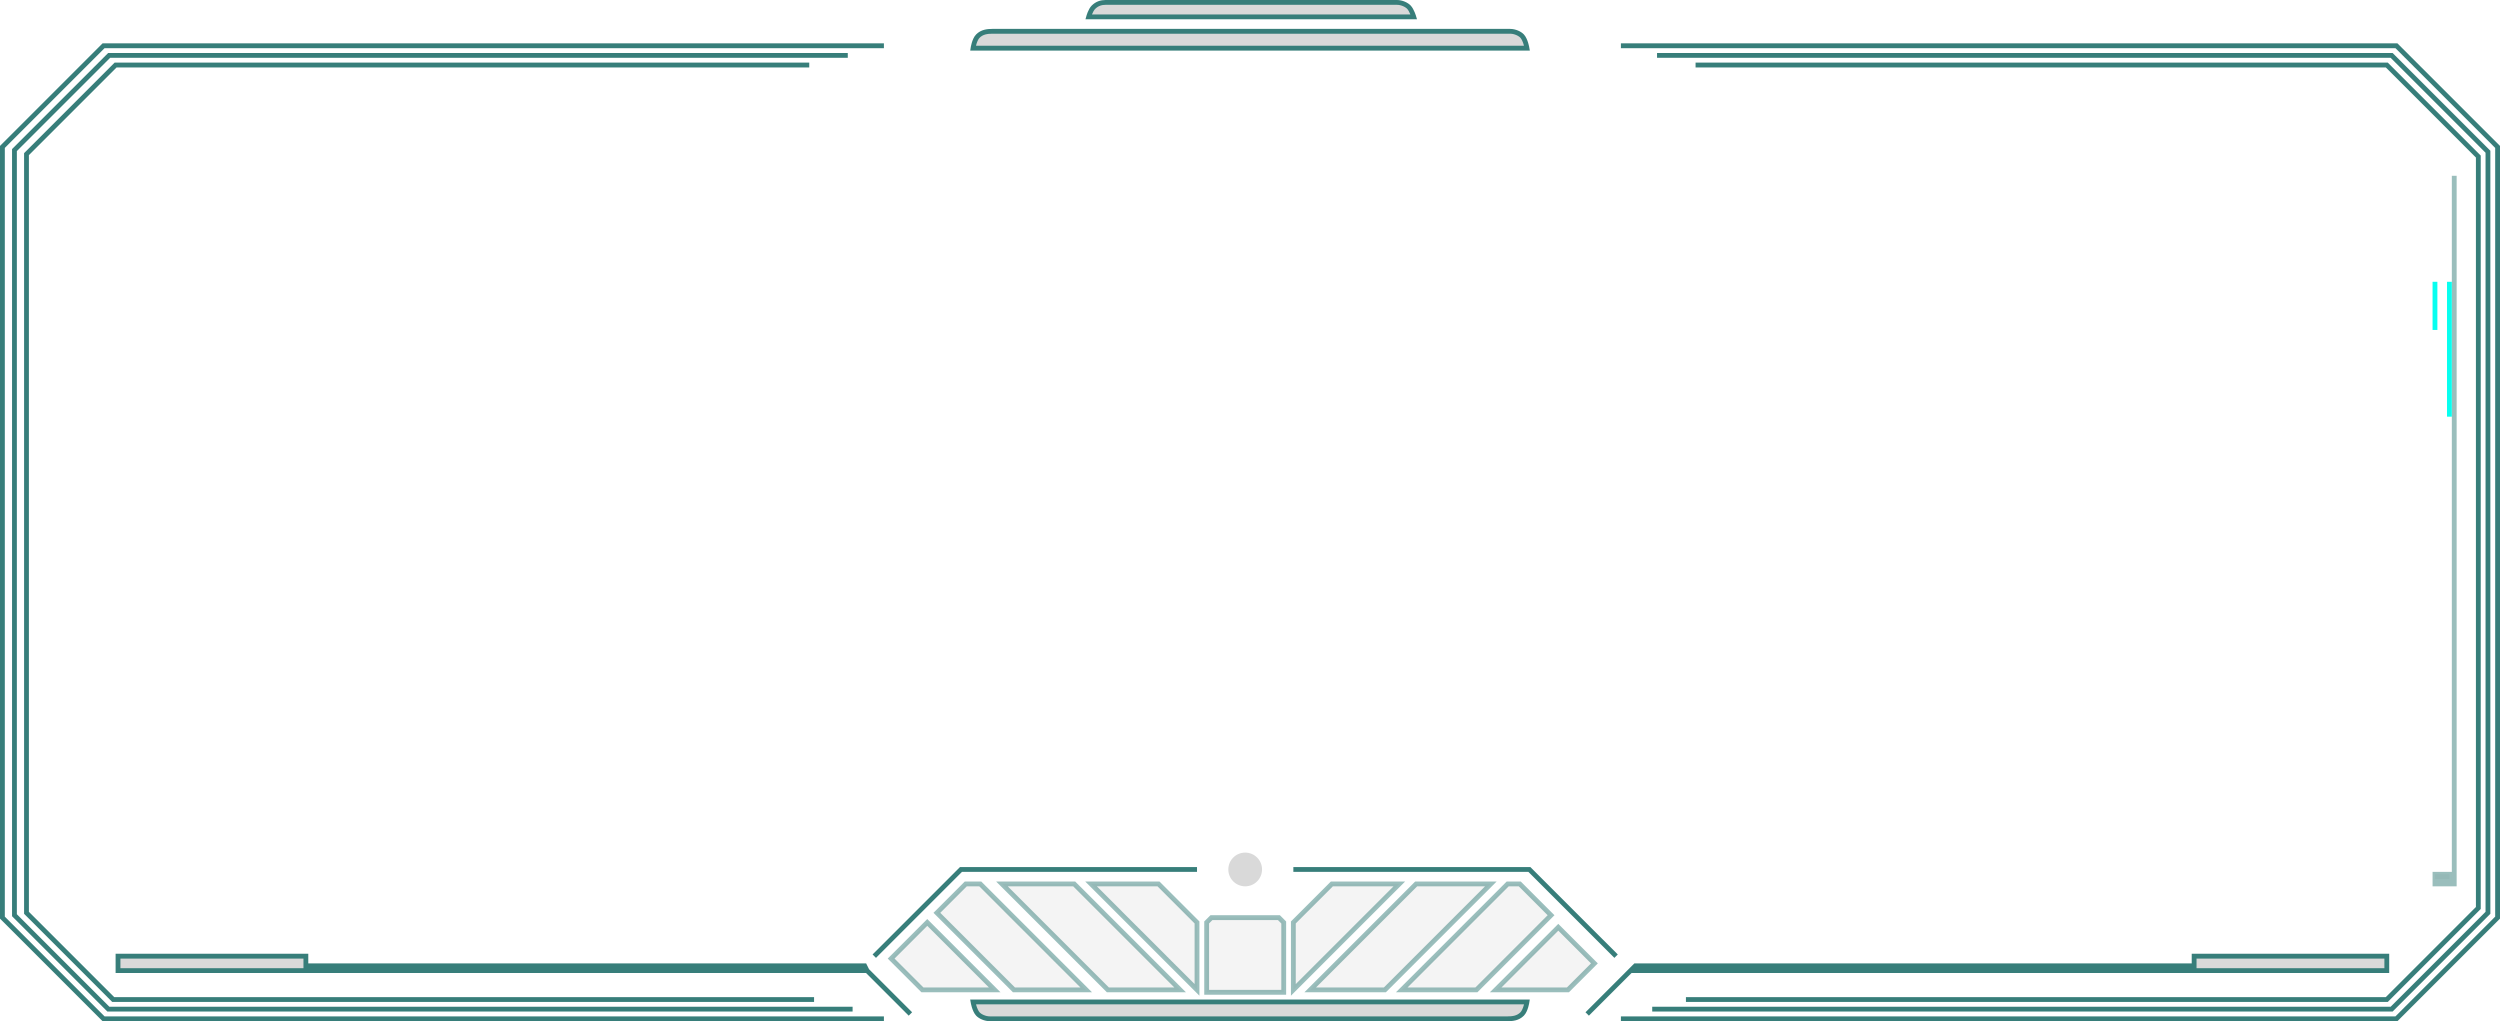 <svg width="519" height="212" viewBox="0 0 519 212" fill="none" xmlns="http://www.w3.org/2000/svg">
<path d="M24.5 201.5H180L179.5 200.5H63.5V198.5H24.5V201.5Z" fill="#D9D9D9"/>
<path d="M495.5 201.5H338.5L339.5 200.5H455.5V198.5H495.5V201.5Z" fill="#D9D9D9"/>
<path d="M189 210.5L180 201.5M180 201.5H24.5V198.5H63.5V200.5H179.5L180 201.5ZM329.5 210.5L338.5 201.5M338.5 201.5H495.5V198.5H455.5V200.5H339.5L338.5 201.5ZM335.5 198.5L317.5 180.5H268.5M248.5 180.5H199.5L181.5 198.5" stroke="#377E7A"/>
<path d="M250.5 206V191.5L251.5 190.5H265.5L266.5 191.5V206H250.5Z" fill="#D9D9D9" fill-opacity="0.3"/>
<path d="M248.5 205.5V191.5L240.5 183.5H226.5L248.5 205.5Z" fill="#D9D9D9" fill-opacity="0.3"/>
<path d="M268.5 191.5V205.5L290.5 183.5H276.5L268.5 191.5Z" fill="#D9D9D9" fill-opacity="0.3"/>
<path d="M272 205.5L294 183.5H309.5L287.5 205.5H272Z" fill="#D9D9D9" fill-opacity="0.3"/>
<path d="M315.5 183.5H313L291 205.5H306.5L322 190L315.5 183.5Z" fill="#D9D9D9" fill-opacity="0.3"/>
<path d="M310.5 205.5L323.5 192.5L331 200L325.5 205.5H310.5Z" fill="#D9D9D9" fill-opacity="0.3"/>
<path d="M245 205.5L223 183.5H208L230 205.5H245Z" fill="#D9D9D9" fill-opacity="0.3"/>
<path d="M200.5 183.5H203.5L225.5 205.5H210.5L194.5 189.5L200.5 183.5Z" fill="#D9D9D9" fill-opacity="0.3"/>
<path d="M185 199L192.5 191.5L206.5 205.5H191.5L185 199Z" fill="#D9D9D9" fill-opacity="0.3"/>
<path d="M508 182.5H505.5V182V181.5H506H508.5V182.5H508Z" fill="#D9D9D9" fill-opacity="0.3"/>
<path d="M505.5 182.5H508H508.5V181.5H506H505.5V182V183.5H509.5V87.5V36.5M250.5 191.5V206H266.5V191.5L265.5 190.5H251.5L250.5 191.5ZM248.5 191.5V205.5L226.5 183.5H240.5L248.5 191.5ZM268.5 205.5V191.5L276.5 183.5H290.5L268.5 205.5ZM294 183.5L272 205.5H287.5L309.5 183.5H294ZM313 183.5H315.5L322 190L306.5 205.5H291L313 183.5ZM323.5 192.5L310.5 205.5H325.5L331 200L323.5 192.5ZM223 183.5L245 205.5H230L208 183.5H223ZM203.5 183.5H200.5L194.5 189.5L210.5 205.5H225.5L203.5 183.5ZM192.5 191.5L185 199L191.5 205.5H206.5L192.5 191.5Z" stroke="#377E7A" stroke-opacity="0.5"/>
<path d="M508.5 58.5V86.5" stroke="#07FFF0"/>
<path d="M505.5 58.5V68.5" stroke="#07FFF0"/>
<path d="M183.5 9.5H21.5L0.5 30.5V190.5L21.5 211.5H183.5M336.5 211.5H497.5L518.5 190.5V30.5L497.5 9.5H336.5M344 11.5H496.5L516.5 31.5V189.5L496.5 209.5H343M177 209.5H22.5L3 190V31.159L22.659 11.5H176M352 13.5H495.5L514.5 32.5V188.5L495.5 207.5H350M169 207.5H23.5L5.5 189.5V32L24 13.5H168" stroke="#377E7A"/>
<path d="M202 10H317C317 10 316.711 8.274 316 7.5C315.524 6.982 314.5 6.5 313.5 6.5H206C205 6.5 203.866 6.62 203 7.5C202.262 8.249 202 10 202 10Z" fill="#D9D9D9"/>
<path d="M292.5 1.5C293.096 2.138 293.5 3.5 293.5 3.5H226C226 3.5 226.379 2.114 227 1.5C227.748 0.761 228.617 0.5 229.5 0.5H290C291 0.5 292.019 0.986 292.5 1.5Z" fill="#D9D9D9"/>
<path d="M202 10H317C317 10 316.711 8.274 316 7.5C315.524 6.982 314.5 6.5 313.5 6.5H206C205 6.5 203.866 6.62 203 7.5C202.262 8.249 202 10 202 10Z" stroke="#377E7A"/>
<path d="M292.5 1.5C293.096 2.138 293.5 3.5 293.5 3.5H226C226 3.5 226.379 2.114 227 1.5C227.748 0.761 228.617 0.5 229.5 0.5H290C291 0.5 292.019 0.986 292.5 1.5Z" stroke="#377E7A"/>
<path d="M317 208L202 208C202 208 202.289 209.726 203 210.5C203.476 211.018 204.5 211.5 205.5 211.5L313 211.5C314 211.5 315.134 211.38 316 210.5C316.738 209.751 317 208 317 208Z" fill="#D9D9D9" stroke="#377E7A"/>
<circle cx="258.5" cy="180.5" r="3.5" fill="#D9D9D9"/>
</svg>
